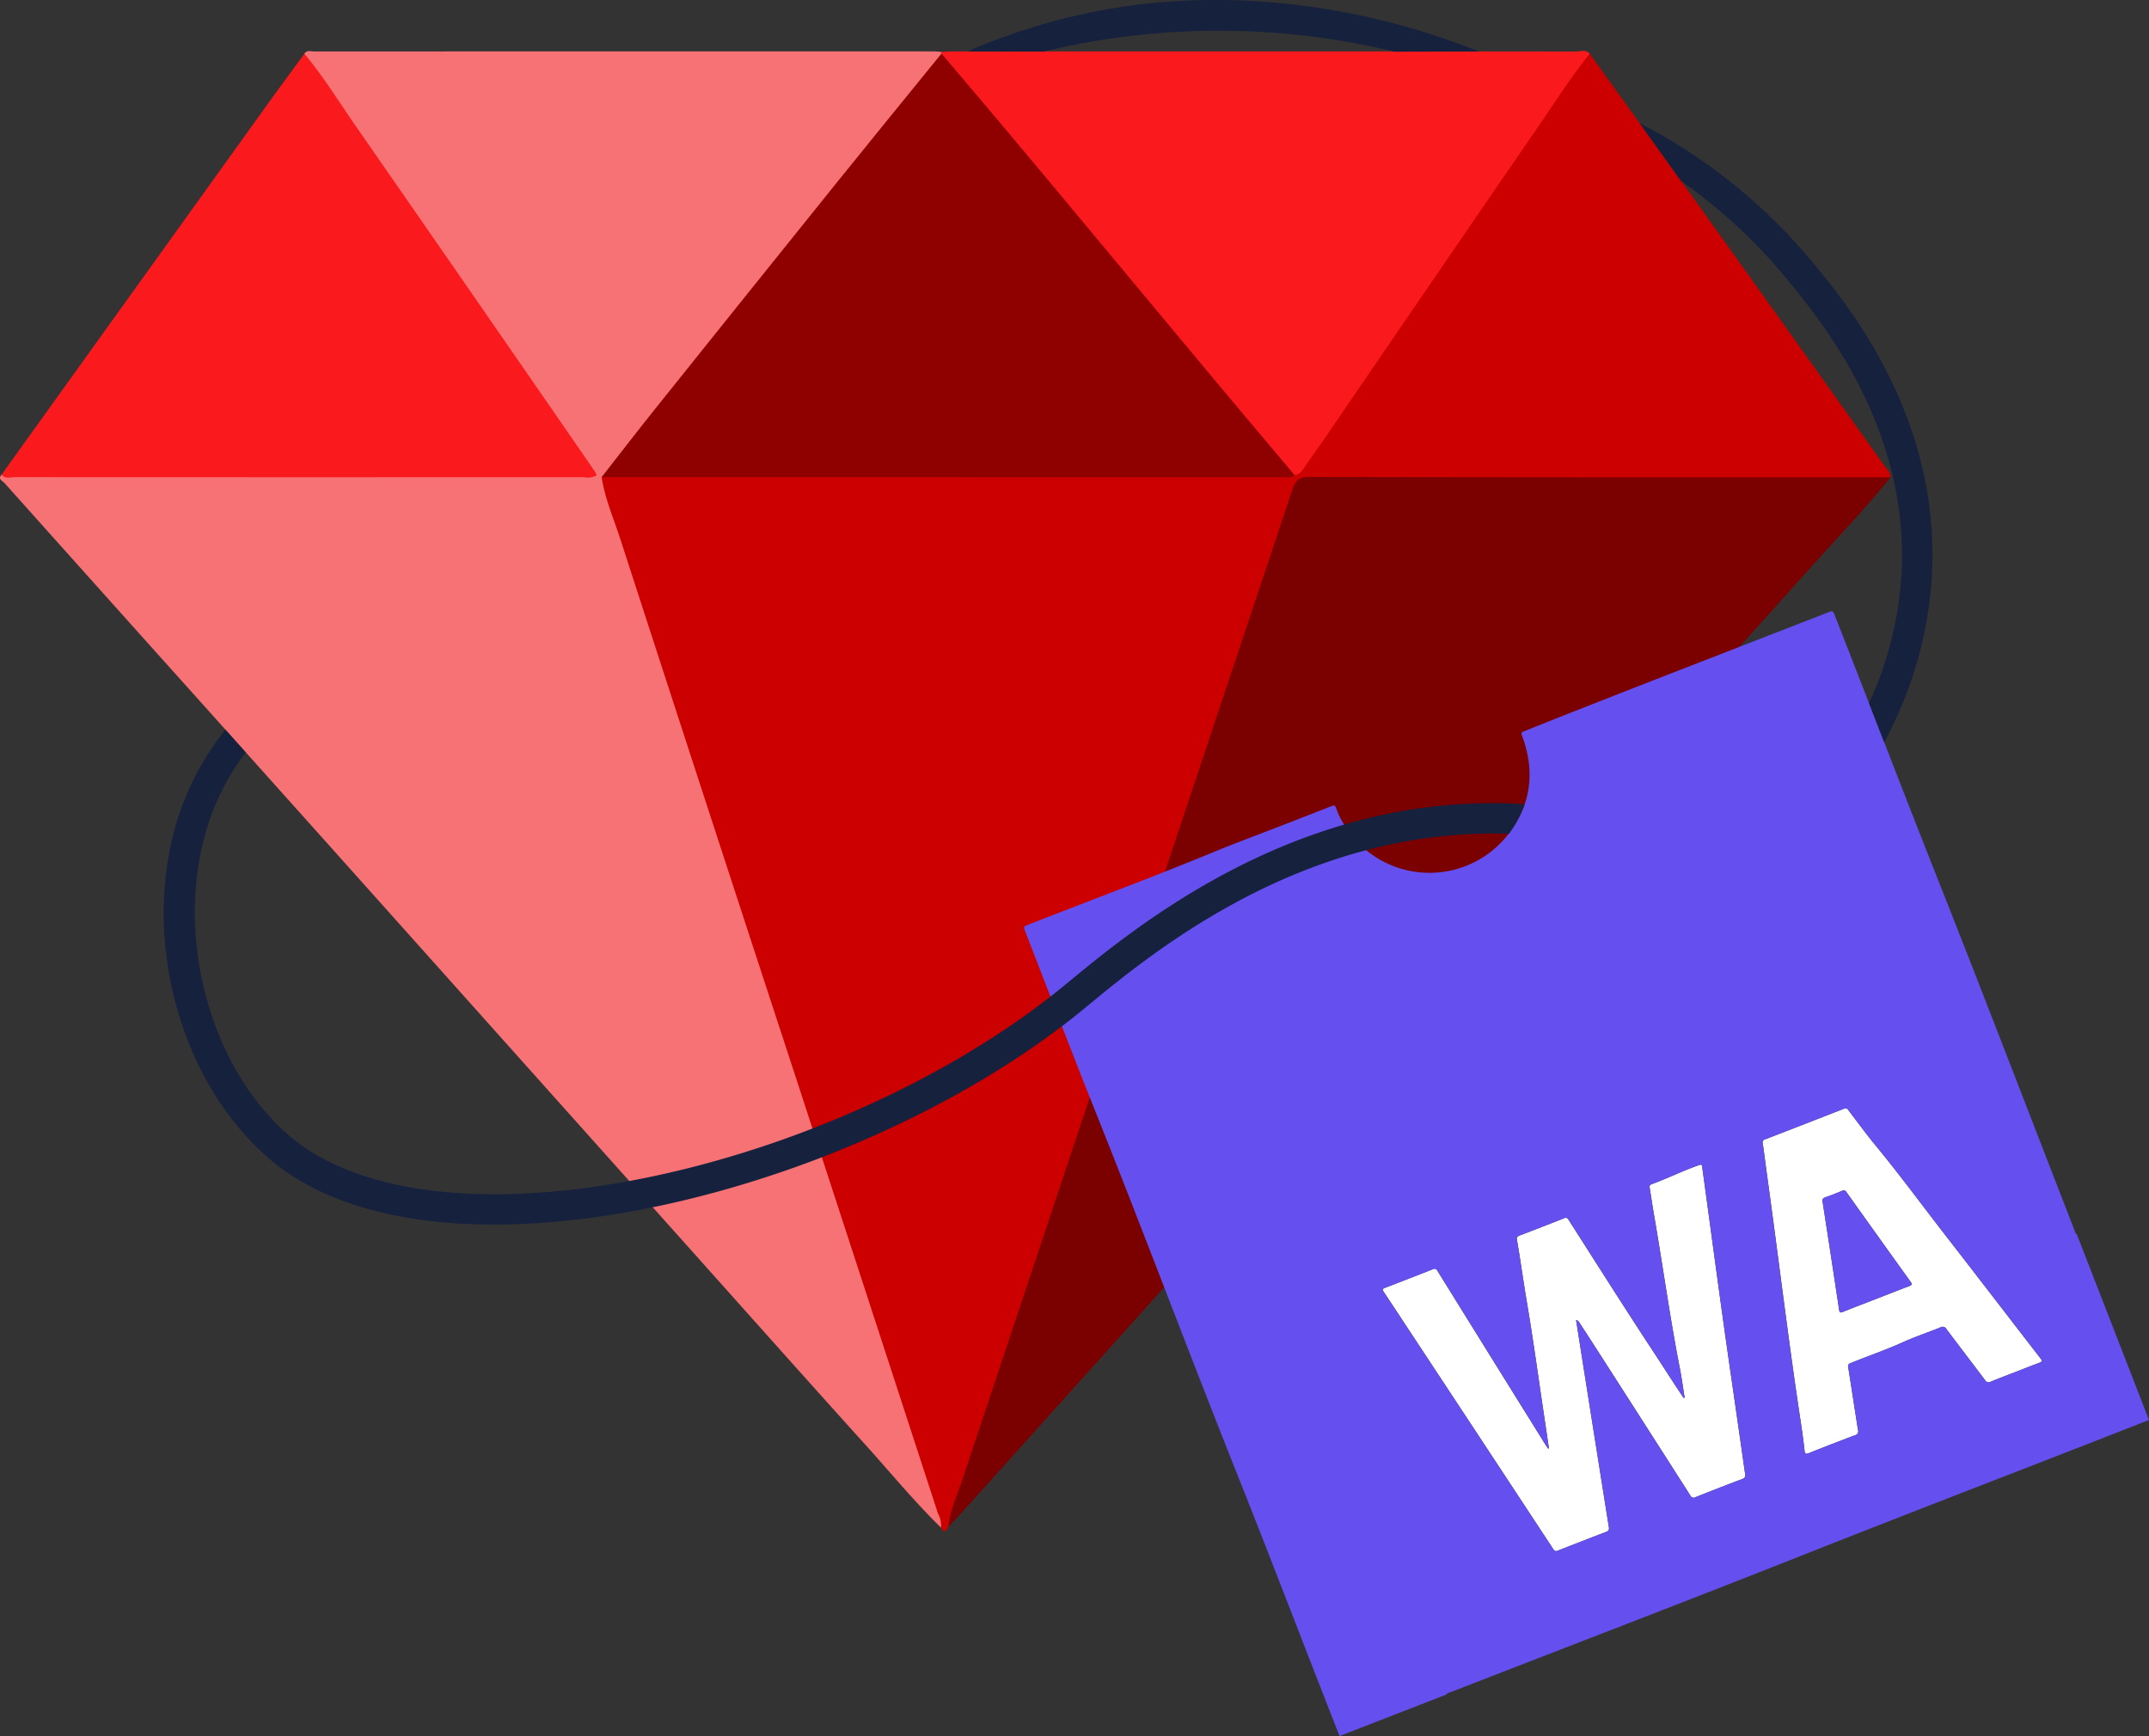 <svg id="Layer_1" data-name="Layer 1" xmlns="http://www.w3.org/2000/svg" viewBox="0 0 352.494 284.821">
  <rect x="0" y="0" width="352.494" height="284.821" fill="#333333" stroke="none"/>
  <defs>
    <style>
      .cls-1 {
        fill: #cd0000;
      }

      .cls-2 {
        fill: #f77274;
      }

      .cls-3 {
        fill: #7b0000;
      }

      .cls-4 {
        fill: #fa191d;
      }

      .cls-5 {
        fill: #8f0000;
      }

      .cls-6 {
        fill: #fff;
      }

      .cls-7 {
        fill: #654fef;
      }

      .cls-8 {
        fill: #16213e;
      }
    </style>
  </defs>
  <g id="ruby">
    <path class="cls-1" d="M467.853,475.765c-.321.628-.634,1.303-1.231.196-1.119-1.619-1.397-3.555-2.007-5.364-5.564-16.487-10.815-33.077-16.253-49.605-5.811-17.659-11.527-35.349-17.299-53.021-5.875-17.986-11.683-35.994-17.597-53.967-.93-2.826-1.805-5.673-2.697-8.514-.297-.946-.644-2.004.836-2.376a10.163,10.163,0,0,1,2.375-.164q54.896-.009,109.786-.009a3.447,3.447,0,0,0,2.452-1.822q8.448-12.376,16.907-24.745c9.289-13.603,18.58-27.205,28.057-40.679.464-.66.741-1.629,1.857-1.537q8.788,12.226,17.572,24.454,15.39,21.533,30.727,43.103c.417.586,1.14,1.053,1.017,1.938a6.385,6.385,0,0,1-3.665.585q-44.755.005-89.511.003c-3.778,0-3.781 0-4.972,3.573Q497.263,388.662,470.298,469.502A35.384,35.384,0,0,1,467.853,475.765Z" transform="translate(-312.277 -225.337)"/>
    <path class="cls-2" d="M410.963,303.615c.528,3.506,1.955,6.75,3.036,10.086q14.007,43.2,28.145,86.358,12.008,36.804,23.995,73.614a3.961,3.961,0,0,1,.483,2.289c-4.356-4.249-8.212-8.956-12.283-13.464-9.973-11.045-19.862-22.167-29.781-33.26q-27.573-30.839-55.144-61.679-16.073-17.967-32.174-35.909-12.114-13.518-24.212-27.05c-.311-.349-1.177-.634-.497-1.39a15.386,15.386,0,0,1,2.764-.17q45.535.008,91.069-.005c.776-0,1.885.364,2.252-.283.452-.798-.537-1.508-.998-2.176q-19.827-28.729-39.699-57.428c-1.546-2.227-3.07-4.468-4.625-6.688a5.004,5.004,0,0,1-1.095-2.303c.417-.65,1.076-.377,1.624-.377q50.847-.02,101.695-.007c.395,0,.789.054,1.184.082a.787.787,0,0,1,.033.557c-2.742,4.05-5.965,7.729-9.025,11.531q-18.254,22.686-36.438,45.428c-2.853,3.551-5.73,7.083-8.567,10.647A7.25,7.25,0,0,1,410.963,303.615Z" transform="translate(-312.277 -225.337)"/>
    <path class="cls-3" d="M467.853,475.765c.216-2.536,1.322-4.821,2.109-7.184q27.106-81.406,54.254-162.797c.462-1.386.907-2.196,2.655-2.192q47.742.099,95.484.063c-3.829,4.805-8.092,9.229-12.19,13.795q-70.172,78.185-140.387,156.33C469.162,474.466,468.496,475.105,467.853,475.765Z" transform="translate(-312.277 -225.337)"/>
    <path class="cls-4" d="M466.706,234.121a1.097,1.097,0,0,0-.004-.268c.725-.029,1.45-.084,2.176-.084q50.98-.006,101.959.016c.73 0,1.58-.377,2.203.376-2.882,3.518-5.308,7.362-7.877,11.101q-17.796,25.908-35.517,51.866c-1.117,1.631-2.281,3.229-3.389,4.866-.418.619-.803,1.221-1.638,1.281-1.286-.156-1.761-1.304-2.446-2.117q-16.918-20.119-33.718-40.336-10.305-12.331-20.617-24.657A3.565,3.565,0,0,1,466.706,234.121Z" transform="translate(-312.277 -225.337)"/>
    <path class="cls-4" d="M362.199,234.155c3.097,3.686,5.602,7.794,8.339,11.735q19.682,28.345,39.278,56.75a4.905,4.905,0,0,1,.333.699,3.199,3.199,0,0,1-2.155.286q-46.618.021-93.236-.004c-.745-0-1.602.342-2.226-.412q21.682-30.205,43.367-60.409C357.978,239.904,360.098,237.036,362.199,234.155Z" transform="translate(-312.277 -225.337)"/>
    <path class="cls-5" d="M466.706,234.121c3.66,4.328,7.336,8.642,10.977,12.986q7.688,9.173,15.335,18.38,8.547,10.259,17.09,20.522,7.232,8.651,14.511,17.265c-.471.53-1.104.357-1.678.357q-55.988-0-111.977-.016c2.926-3.738,5.817-7.504,8.783-11.21q14.978-18.713,30.004-37.387C455.376,248.031,461.052,241.086,466.706,234.121Z" transform="translate(-312.277 -225.337)"/>
  </g>
  <g id="tag">
    <path class="cls-6" d="M566.346,462.96q-.406-2.722-.811-5.445c-.923-6.17-1.764-12.354-2.805-18.504-.577-3.409-1.046-6.833-1.628-10.239-.074-.436.06-.59.437-.734q3.64-1.39,7.264-2.822a.521.521,0,0,1,.764.25c4.63,7.243,9.221,14.511,13.943,21.693,1.597,2.428,3.15,4.886,4.77,7.299.065.096.146.182.221.275.159-.155.066-.311.042-.46-.236-1.467-.433-2.941-.718-4.398-1.629-8.313-2.773-16.707-4.218-25.051-.26-1.502-.481-3.011-.722-4.517-.048-.301-.095-.541.312-.69,2.547-.932,4.982-2.143,7.541-3.05.684-.242.68-.259.776.439,1.52,11.085,2.98,22.179,4.583,33.252q1.22,8.431,2.421,16.864c.064.451.014.692-.478.877-2.562.96-5.11,1.958-7.654,2.968a.58.58,0,0,1-.853-.283q-7.629-11.943-15.286-23.869c-.952-1.484-1.914-2.961-2.875-4.439a.891.891,0,0,0-.577-.481c.199,1.265.392,2.49.585,3.715q2.391,15.141,4.795,30.281c.074.464-.063.623-.459.775q-3.945,1.509-7.874,3.06c-.349.138-.552.124-.778-.22q-13.893-21.12-27.815-42.221c-.3-.454-.127-.533.251-.679q3.887-1.494,7.762-3.02a.54.54,0,0,1,.804.264q8.844,14.269,17.718,28.519c.133.214.281.418.421.627Z" transform="translate(-312.277 -225.337)"/>
    <path class="cls-6" d="M642.736,450.484c-1.312.51-2.632,1-3.931,1.541a.662.662,0,0,1-.932-.268c-2.094-2.785-4.216-5.549-6.305-8.337a.709.709,0,0,0-1.004-.306c-2.038.829-4.137,1.519-6.138,2.426-2.817,1.276-5.74,2.269-8.597,3.434a.527.527,0,0,0-.389.7c.546,3.422,1.056,6.849,1.603,10.271a.647.647,0,0,1-.498.861q-3.784,1.426-7.54,2.928c-.486.194-.67.177-.733-.407-.164-1.515-.369-3.027-.598-4.534-2.072-13.615-3.694-27.292-5.591-40.931-.229-1.647-.427-3.299-.67-4.944a.508.508,0,0,1,.394-.654q6.463-2.497,12.916-5.022a.534.534,0,0,1,.737.231c1.498,1.97,2.961,3.969,4.534,5.878,3.915,4.75,7.552,9.713,11.324,14.572,5.244,6.755,10.446,13.541,15.679,20.305.313.405.21.533-.211.691C645.43,449.424,644.085,449.96,642.736,450.484ZM619.984,438.454c1.811-.704,3.617-1.419,5.436-2.103.444-.167.541-.31.24-.728q-5.268-7.331-10.505-14.684a.514.514,0,0,0-.731-.229c-.914.383-1.837.748-2.772,1.075-.409.143-.475.347-.413.75q1.37,8.834,2.701,17.674c.069.459.174.545.616.367C616.357,439.848,618.173,439.157,619.984,438.454Z" transform="translate(-312.277 -225.337)"/>
    <path class="cls-7" d="M549.526,503.349l-17.521,6.81c-5.651-14.328-11.119-28.726-16.823-43.034-7.944-19.925-15.46-40.018-23.431-59.934-3.891-9.721-7.601-19.514-11.405-29.269-.163-.418-.131-.591.321-.769,10.194-4.019,20.475-7.815,30.606-11.997,3.5-1.444,7.055-2.755,10.585-4.127,2.939-1.142,5.88-2.277,8.812-3.435.413-.163.627-.157.77.319a11.34,11.34,0,0,0,.958,2.109,16.358,16.358,0,0,0,26.955,2.586c4.009-4.939,4.817-10.506,2.61-16.49-.116-.313-.299-.568.214-.773q3.938-1.578,7.882-3.14c14.057-5.54,28.154-10.976,42.233-16.46.45-.175.648-.183.854.342,5.611,14.28,11.087,28.611,16.738,42.876,7.67,19.359,15.118,38.805,22.667,58.212.086.222.076.519.366.629l11.854,30.501c-18.756,7.372-37.583,14.559-56.319,21.983-19.386,7.682-38.863,15.137-58.298,22.697C549.933,503.069,549.636,503.058,549.526,503.349Zm16.819-40.389-.137.037c-.141-.209-.289-.413-.421-.627q-8.865-14.256-17.718-28.519a.54.54,0,0,0-.804-.264q-3.873,1.531-7.762,3.02c-.378.145-.551.225-.251.679q13.927,21.098,27.815,42.221c.226.343.429.357.778.22q3.929-1.549,7.874-3.06c.396-.151.533-.311.459-.775q-2.417-15.137-4.795-30.281c-.193-1.225-.386-2.45-.585-3.715a.891.891,0,0,1,.577.481c.96,1.478,1.923,2.955,2.875,4.439q7.65,11.93,15.286,23.869a.58.58,0,0,0,.853.283c2.543-1.01,5.091-2.009,7.654-2.968.492-.184.541-.426.478-.877q-1.19-8.435-2.421-16.864c-1.603-11.073-3.063-22.167-4.583-33.252-.096-.698-.092-.681-.776-.439-2.559.907-4.994,2.118-7.541,3.05-.407.149-.36.389-.312.69.241,1.506.461,3.015.722,4.517,1.445,8.344,2.589,16.738,4.218,25.051.285,1.457.482,2.931.718,4.398.024.149.117.305-.042.46-.075-.093-.157-.178-.221-.275-1.62-2.414-3.173-4.871-4.77-7.299-4.722-7.182-9.314-14.45-13.943-21.693a.521.521,0,0,0-.764-.25q-3.624,1.431-7.264,2.822c-.377.144-.512.298-.437.734.582,3.406,1.051,6.83,1.628,10.239,1.041,6.15,1.881,12.334,2.805,18.504Q565.942,460.237,566.346,462.96Zm76.39-12.476c1.349-.524,2.694-1.06,4.049-1.566.421-.157.525-.286.211-.691-5.233-6.763-10.435-13.55-15.679-20.305-3.772-4.859-7.41-9.823-11.324-14.572-1.573-1.909-3.036-3.908-4.534-5.878a.534.534,0,0,0-.737-.231q-6.451,2.528-12.916,5.022a.508.508,0,0,0-.394.654c.243,1.645.441,3.297.67,4.944,1.897,13.639,3.518,27.316,5.591,40.931.229,1.507.434,3.019.598,4.534.063.584.247.6.733.407q3.757-1.497,7.54-2.928a.647.647,0,0,0,.498-.861c-.548-3.421-1.057-6.849-1.603-10.271a.527.527,0,0,1,.389-.7c2.857-1.164,5.781-2.158,8.597-3.434,2.001-.907,4.1-1.597,6.138-2.426a.709.709,0,0,1,1.004.306c2.089,2.789,4.211,5.553,6.305,8.337a.662.662,0,0,0,.932.268C640.104,451.484,641.424,450.994,642.736,450.484Z" transform="translate(-312.277 -225.337)"/>
    <path class="cls-7" d="M619.984,438.454c-1.811.704-3.627,1.394-5.429,2.121-.442.178-.547.093-.616-.367q-1.328-8.84-2.701-17.674c-.063-.403.004-.607.413-.75.935-.328,1.858-.692,2.772-1.075a.514.514,0,0,1,.731.229Q620.395,428.29,625.66,435.623c.3.418.203.561-.24.728C623.601,437.034,621.795,437.75,619.984,438.454Z" transform="translate(-312.277 -225.337)"/>
  </g>
  <g id="line">
    <path class="cls-8" d="M393.314,426.244c-15.277.001-28.597-3.419-37.35-11.215-15.848-14.115-21.283-40.25-12.953-59.619a45.119,45.119,0,0,1,6.241-10.36l3.331,3.734a39.534,39.534,0,0,0-4.92,8.457c-7.458,17.564-2.365,41.592,11.625,54.054,11.064,9.854,32.247,12.565,58.118,7.441,24.966-4.945,50.591-16.526,68.546-30.98.807-.649,1.692-1.38,2.655-2.175,10.984-9.063,31.696-25.01,59.421-27.992a85.649,85.649,0,0,1,14.339-.317,18.286,18.286,0,0,1-2.592,4.852,81.022,81.022,0,0,0-11.276.443c-26.296,2.896-46.008,18.04-56.71,26.871-.98.809-1.881,1.552-2.702,2.213C463.802,412.007,424.485,426.244,393.314,426.244Z" transform="translate(-312.277 -225.337)"/>
    <path class="cls-8" d="M541.056,233.819a122.76,122.76,0,0,0-57.641-.017l-12.431-.033a101.783,101.783,0,0,1,29.226-7.821,106.725,106.725,0,0,1,16.301-.506,117.301,117.301,0,0,1,38.289,8.335Z" transform="translate(-312.277 -225.337)"/>
    <path class="cls-8" d="M621.335,347.104q-1.245-3.202-2.49-6.403a58.474,58.474,0,0,0,5.356-21.806c1.042-23.639-13.222-40.963-18.871-47.825a88.883,88.883,0,0,0-17.379-16.108q-3.36-4.709-6.719-9.417a91.112,91.112,0,0,1,27.869,22.243c5.736,6.843,21.265,25.368,20.094,51.353A65.529,65.529,0,0,1,621.335,347.104Z" transform="translate(-312.277 -225.337)"/>
  </g>
</svg>
